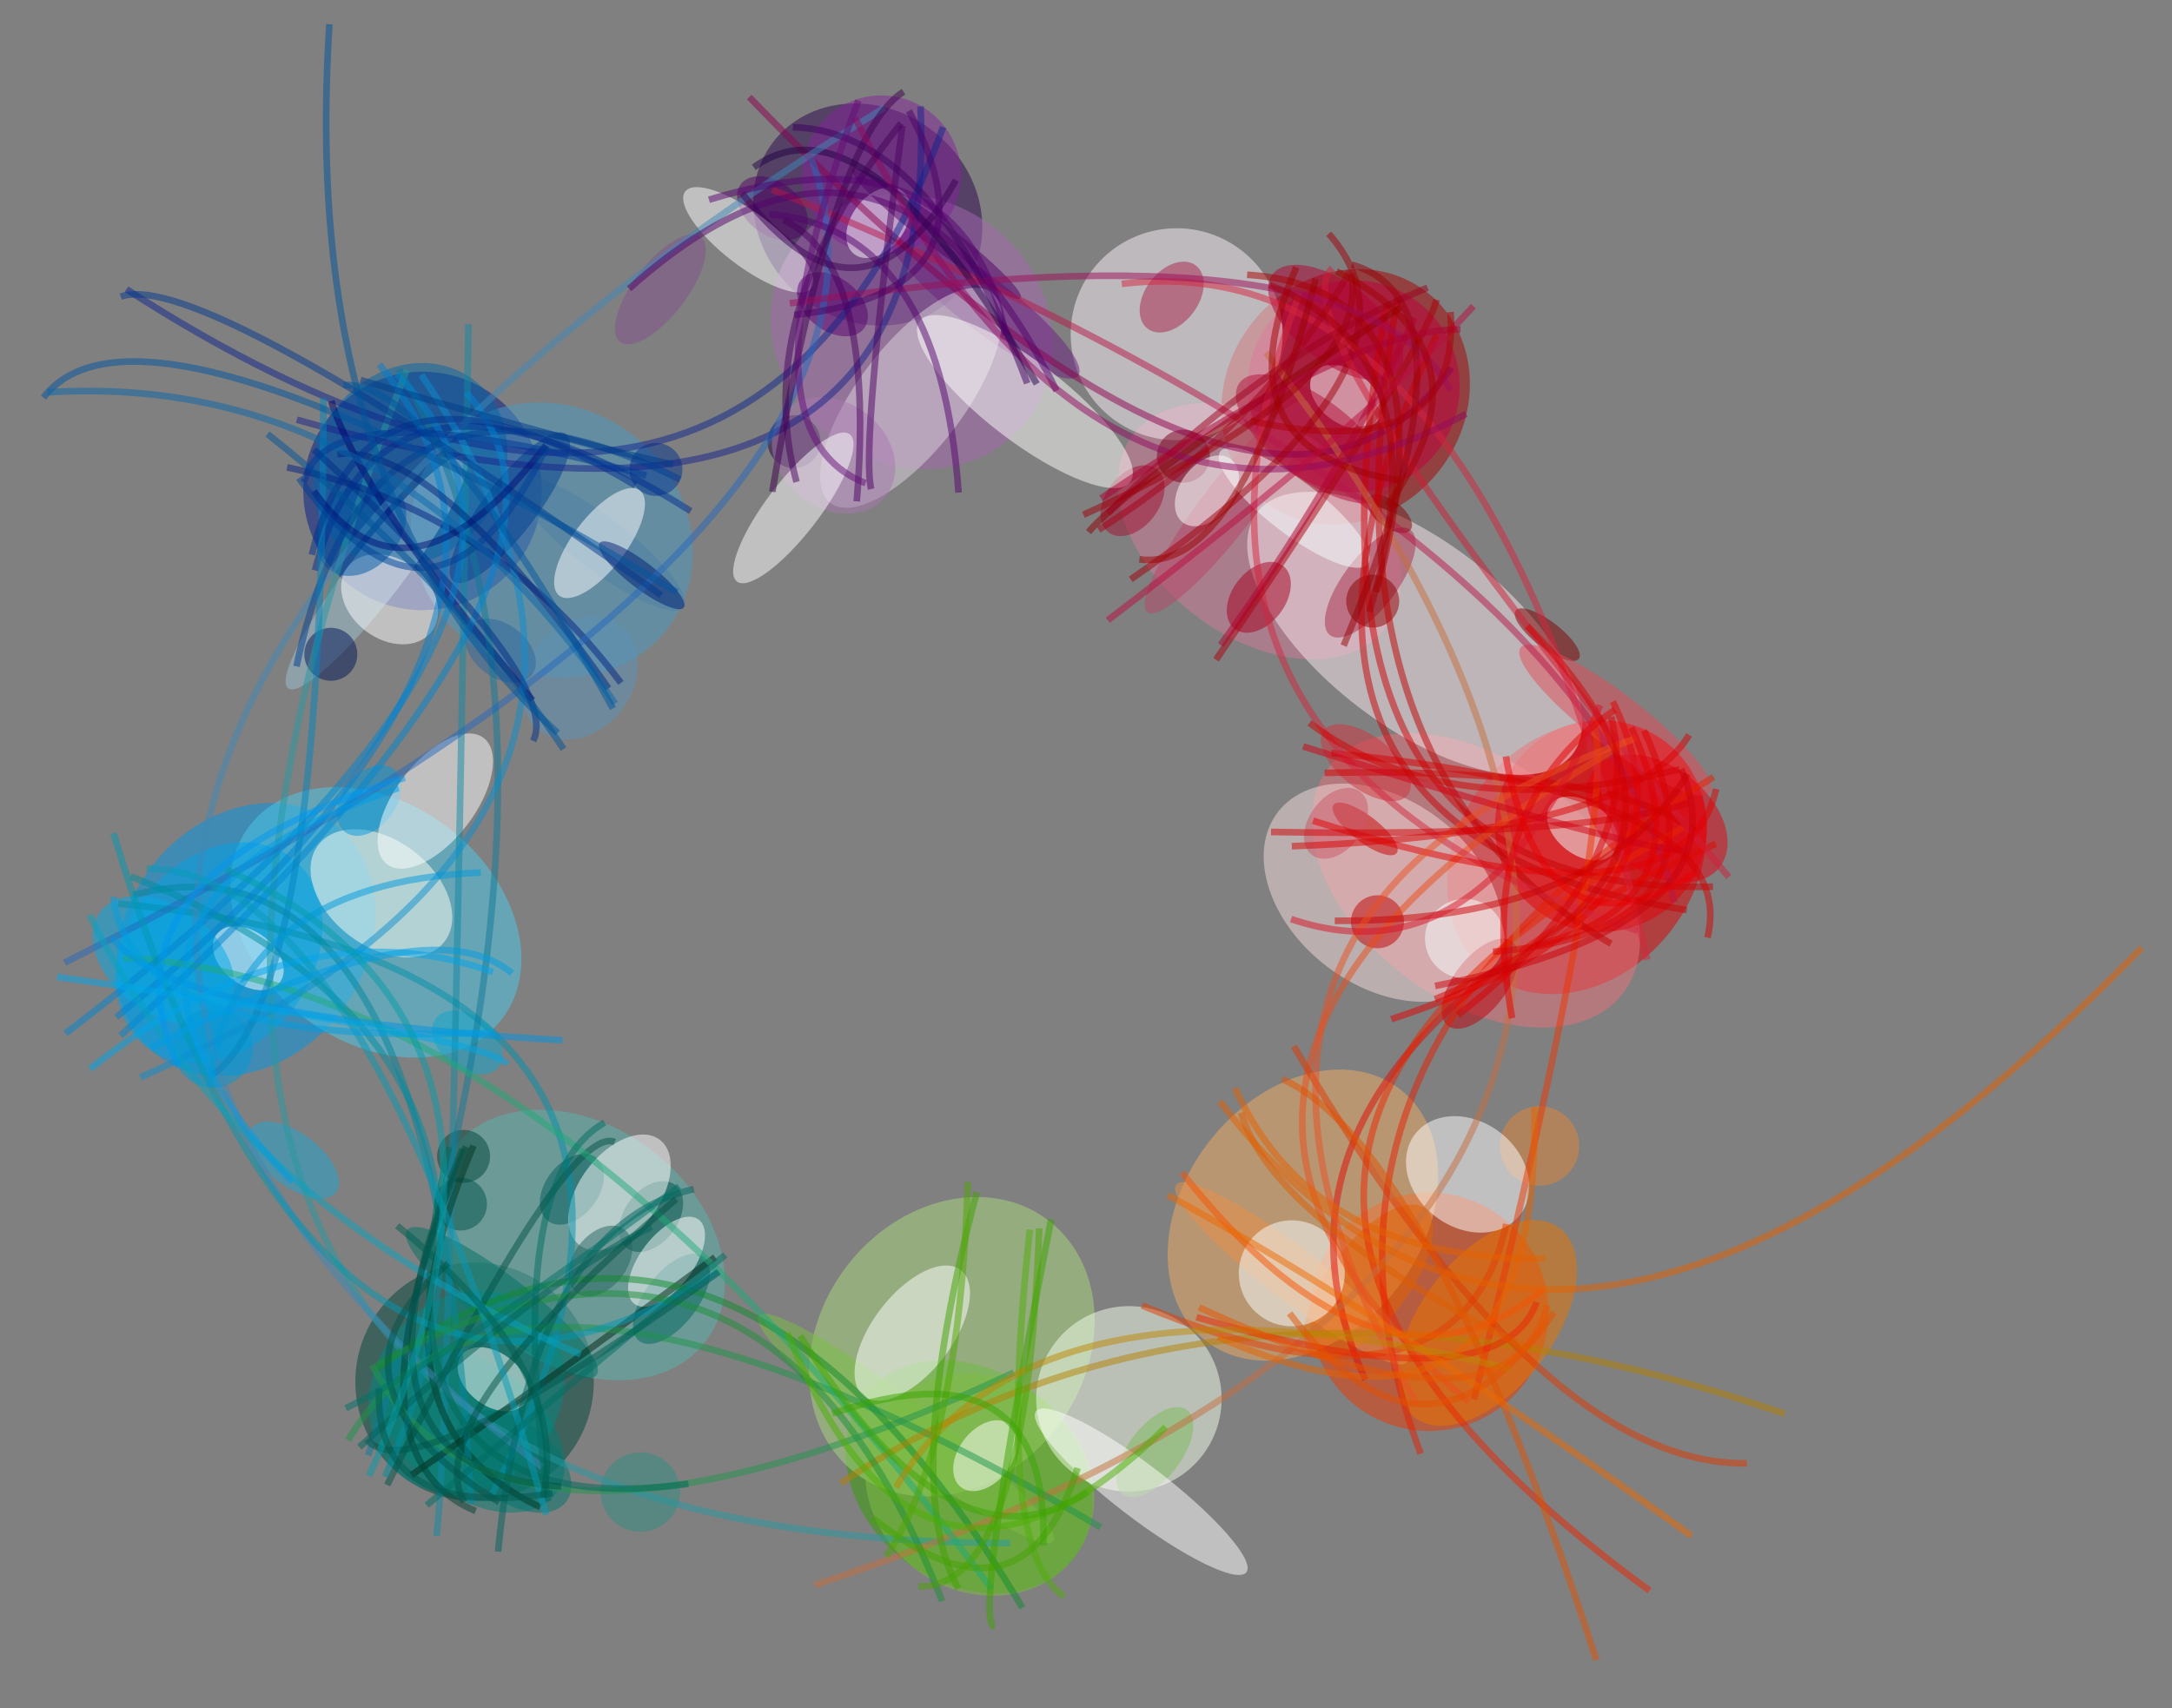 <?xml version="1.0" encoding="UTF-8" standalone="no"?> <svg xmlns="http://www.w3.org/2000/svg" xmlns:xlink="http://www.w3.org/1999/xlink" xmlns:serif="http://www.serif.com/" width="100%" height="100%" viewBox="0 0 164 129" version="1.1" xml:space="preserve" style="fill-rule:evenodd;clip-rule:evenodd;"><rect x="0" y="0" width="164" height="129" fill="#808080" stroke="none"/> <g id="Artboard1" transform="matrix(0.728,0,0,0.927,14.059,-37.327)"> <rect x="-19.312" y="40.261" width="224.175" height="138.123" style="fill:none;"></rect> <g transform="matrix(8.41105e-17,1.079,-1.374,6.60456e-17,178,16.331)"> <g transform="matrix(0.794,0.608,-0.608,0.794,58.213,-25.116)"> <ellipse cx="53" cy="22" rx="11" ry="9" style="fill:rgb(225,0,0);fill-opacity:0.5;"></ellipse> <circle cx="135" cy="64" r="9" style="fill:rgb(0,69,58);fill-opacity:0.5;"></circle> <ellipse cx="36" cy="57" rx="10" ry="9" style="fill:rgb(167,0,0);fill-opacity:0.5;"></ellipse> <circle cx="84" cy="108" r="9" style="fill:rgb(0,26,136);fill-opacity:0.5;"></circle> <circle cx="87" cy="10" r="9" style="fill:rgb(236,57,0);fill-opacity:0.5;"></circle> <ellipse cx="47" cy="94" rx="8" ry="9" style="fill:rgb(43,0,77);fill-opacity:0.5;"></ellipse> <ellipse cx="119" cy="98" rx="11" ry="9" style="fill:rgb(0,150,231);fill-opacity:0.5;"></ellipse> <ellipse cx="118" cy="30" rx="8" ry="10" style="fill:rgb(50,161,0);fill-opacity:0.5;"></ellipse> <ellipse cx="122" cy="64" rx="9" ry="12" style="fill:rgb(88,180,174);fill-opacity:0.5;"></ellipse> <ellipse cx="81" cy="98" rx="10" ry="11" style="fill:rgb(75,155,197);fill-opacity:0.5;"></ellipse> <ellipse cx="48" cy="56" rx="8" ry="12" style="fill:rgb(213,122,153);fill-opacity:0.5;"></ellipse> <ellipse cx="59" cy="27" rx="9" ry="14" style="fill:rgb(232,115,123);fill-opacity:0.5;"></ellipse> <ellipse cx="112" cy="91" rx="9" ry="12" style="fill:rgb(77,203,234);fill-opacity:0.5;"></ellipse> <ellipse cx="52" cy="86" rx="10" ry="11" style="fill:rgb(166,104,177);fill-opacity:0.5;"></ellipse> <ellipse cx="87" cy="22" rx="12" ry="9" style="fill:rgb(241,172,101);fill-opacity:0.5;"></ellipse> <ellipse cx="121" cy="99" rx="9" ry="7" style="fill:rgb(0,162,231);fill-opacity:0.5;"></ellipse> <ellipse cx="83" cy="110" rx="8" ry="7" style="fill:rgb(0,102,168);fill-opacity:0.5;"></ellipse> <circle cx="50" cy="22" r="8" style="fill:rgb(229,0,6);fill-opacity:0.5;"></circle> <ellipse cx="138" cy="62" rx="5" ry="8" style="fill:rgb(0,126,117);fill-opacity:0.5;"></ellipse> <ellipse cx="111" cy="37" rx="12" ry="10" style="fill:rgb(170,216,126);fill-opacity:0.5;"></ellipse> <ellipse cx="85" cy="6" rx="9" ry="5" style="fill:rgb(234,116,0);fill-opacity:0.5;"></ellipse> <circle cx="35" cy="57" r="8" style="fill:rgb(192,0,62);fill-opacity:0.5;"></circle> <ellipse cx="47" cy="42" rx="7" ry="15" style="fill:rgb(250,234,238);fill-opacity:0.5;"></ellipse> <circle cx="40" cy="70" r="8" style="fill:rgb(253,242,249);fill-opacity:0.5;"></circle> <ellipse cx="129" cy="66" rx="2" ry="9" style="fill:rgb(0,113,100);fill-opacity:0.5;"></ellipse> <circle cx="64" cy="88" r="2" style="fill:rgb(31,0,57);fill-opacity:0.5;"></circle> <ellipse cx="88" cy="90" rx="5" ry="4" style="fill:rgb(93,147,182);fill-opacity:0.5;"></ellipse> <ellipse cx="64" cy="32" rx="7" ry="10" style="fill:rgb(246,220,221);fill-opacity:0.5;"></ellipse> <ellipse cx="110" cy="92" rx="4" ry="6" style="fill:rgb(255,255,245);fill-opacity:0.5;"></ellipse> <circle cx="134" cy="49" r="3" style="fill:rgb(49,140,131);fill-opacity:0.5;"></circle> <ellipse cx="41" cy="34" rx="1" ry="3" style="fill:rgb(129,0,0);fill-opacity:0.5;"></ellipse> <ellipse cx="130" cy="85" rx="2" ry="4" style="fill:rgb(33,166,209);fill-opacity:0.5;"></ellipse> <ellipse cx="46" cy="47" rx="5" ry="2" style="fill:rgb(169,47,75);fill-opacity:0.5;"></ellipse> <ellipse cx="52" cy="53" rx="3" ry="2" style="fill:rgb(164,0,32);fill-opacity:0.5;"></ellipse> <ellipse cx="51" cy="23" rx="2" ry="3" style="fill:rgb(236,255,255);fill-opacity:0.5;"></ellipse> <ellipse cx="118" cy="36" rx="2" ry="14" style="fill:rgb(122,193,68);fill-opacity:0.5;"></ellipse> <ellipse cx="91" cy="107" rx="11" ry="2" style="fill:rgb(157,194,211);fill-opacity:0.5;"></ellipse> <ellipse cx="38" cy="72" rx="3" ry="2" style="fill:rgb(169,36,77);fill-opacity:0.5;"></ellipse> <ellipse cx="47" cy="83" rx="2" ry="9" style="fill:rgb(106,31,126);fill-opacity:0.5;"></ellipse> <ellipse cx="119" cy="67" rx="3" ry="2" style="fill:rgb(0,93,92);fill-opacity:0.5;"></ellipse> <ellipse cx="79" cy="95" rx="2" ry="8" style="fill:rgb(76,129,165);fill-opacity:0.5;"></ellipse> <circle cx="44" cy="95" r="6" style="fill:rgb(132,37,152);fill-opacity:0.5;"></circle> <ellipse cx="81" cy="102" rx="7" ry="2" style="fill:rgb(0,64,145);fill-opacity:0.5;"></ellipse> <circle cx="72" cy="11" r="3" style="fill:rgb(227,135,56);fill-opacity:0.5;"></circle> <ellipse cx="65" cy="22" rx="4" ry="2" style="fill:rgb(189,0,11);fill-opacity:0.5;"></ellipse> <ellipse cx="48" cy="59" rx="10" ry="2" style="fill:rgb(182,70,102);fill-opacity:0.5;"></ellipse> <ellipse cx="61" cy="103" rx="5" ry="2" style="fill:rgb(132,81,142);fill-opacity:0.5;"></ellipse> <circle cx="47" cy="64" r="2" style="fill:rgb(120,0,29);fill-opacity:0.5;"></circle> <ellipse cx="136" cy="64" rx="8" ry="7" style="fill:rgb(0,138,131);fill-opacity:0.5;"></ellipse> <ellipse cx="56" cy="83" rx="10" ry="4" style="fill:rgb(223,214,225);fill-opacity:0.5;"></ellipse> <ellipse cx="105" cy="97" rx="3" ry="2" style="fill:rgb(0,153,222);fill-opacity:0.5;"></ellipse> <circle cx="122" cy="75" r="2" style="fill:rgb(0,69,57);fill-opacity:0.5;"></circle> <ellipse cx="88" cy="15" rx="7" ry="3" style="fill:rgb(227,99,0);fill-opacity:0.5;"></ellipse> <ellipse cx="112" cy="40" rx="6" ry="3" style="fill:white;fill-opacity:0.5;"></ellipse> <ellipse cx="120" cy="97" rx="2" ry="3" style="fill:white;fill-opacity:0.5;"></ellipse> <circle cx="98" cy="106" r="2" style="fill:rgb(0,22,89);fill-opacity:0.5;"></circle> <ellipse cx="36" cy="57" rx="2" ry="3" style="fill:rgb(250,255,255);fill-opacity:0.5;"></ellipse> <ellipse cx="57" cy="39" rx="2" ry="4" style="fill:rgb(208,52,60);fill-opacity:0.5;"></ellipse> <ellipse cx="121" cy="56" rx="4" ry="2" style="fill:rgb(0,102,99);fill-opacity:0.5;"></ellipse> <ellipse cx="52" cy="65" rx="3" ry="2" style="fill:rgb(161,16,51);fill-opacity:0.5;"></ellipse> <circle cx="72" cy="95" r="2" style="fill:rgb(0,51,141);fill-opacity:0.5;"></circle> <ellipse cx="118" cy="29" rx="8" ry="9" style="fill:rgb(126,188,64);fill-opacity:0.5;"></ellipse> <ellipse cx="45" cy="55" rx="2" ry="7" style="fill:rgb(246,255,255);fill-opacity:0.5;"></ellipse> <circle cx="66" cy="31" r="2" style="fill:rgb(191,0,0);fill-opacity:0.5;"></circle> <ellipse cx="117" cy="61" rx="3" ry="2" style="fill:rgb(0,84,76);fill-opacity:0.5;"></ellipse> <ellipse cx="134" cy="63" rx="2" ry="3" style="fill:white;fill-opacity:0.5;"></ellipse> <circle cx="106" cy="24" r="7" style="fill:rgb(245,255,237);fill-opacity:0.5;"></circle> <ellipse cx="47" cy="93" rx="3" ry="2" style="fill:white;fill-opacity:0.5;"></ellipse> <ellipse cx="117" cy="64" rx="5" ry="3" style="fill:white;fill-opacity:0.5;"></ellipse> <ellipse cx="91" cy="20" rx="2" ry="11" style="fill:rgb(235,143,70);fill-opacity:0.5;"></ellipse> <ellipse cx="61" cy="36" rx="1" ry="3" style="fill:rgb(201,0,0);fill-opacity:0.5;"></ellipse> <ellipse cx="92" cy="105" rx="3" ry="4" style="fill:white;fill-opacity:0.5;"></ellipse> <ellipse cx="108" cy="20" rx="4" ry="2" style="fill:rgb(125,186,89);fill-opacity:0.5;"></ellipse> <ellipse cx="43" cy="26" rx="2" ry="9" style="fill:rgb(228,77,88);fill-opacity:0.5;"></ellipse> <ellipse cx="79" cy="95" rx="5" ry="2" style="fill:white;fill-opacity:0.5;"></ellipse> <ellipse cx="90" cy="96" rx="2" ry="3" style="fill:rgb(44,104,158);fill-opacity:0.5;"></ellipse> <circle cx="47" cy="46" r="2" style="fill:rgb(134,0,0);fill-opacity:0.5;"></circle> <ellipse cx="32" cy="61" rx="3" ry="6" style="fill:rgb(180,1,52);fill-opacity:0.5;"></ellipse> <ellipse cx="41" cy="49" rx="1" ry="2" style="fill:rgb(134,0,0);fill-opacity:0.5;"></ellipse> <ellipse cx="119" cy="58" rx="4" ry="2" style="fill:white;fill-opacity:0.5;"></ellipse> <ellipse cx="89" cy="110" rx="4" ry="3" style="fill:rgb(0,88,165);fill-opacity:0.5;"></ellipse> <ellipse cx="116" cy="30" rx="3" ry="2" style="fill:white;fill-opacity:0.5;"></ellipse> <ellipse cx="77" cy="14" rx="4" ry="5" style="fill:white;fill-opacity:0.5;"></ellipse> <ellipse cx="63" cy="85" rx="4" ry="5" style="fill:rgb(168,120,177);fill-opacity:0.5;"></ellipse> <ellipse cx="47" cy="19" rx="4" ry="6" style="fill:rgb(229,1,18);fill-opacity:0.5;"></ellipse> <circle cx="91" cy="20" r="4" style="fill:rgb(251,255,255);fill-opacity:0.5;"></circle> <ellipse cx="102" cy="93" rx="6" ry="3" style="fill:white;fill-opacity:0.5;"></ellipse> <circle cx="63" cy="25" r="3" style="fill:rgb(248,255,255);fill-opacity:0.5;"></circle> <ellipse cx="51" cy="76" rx="3" ry="10" style="fill:rgb(255,255,254);fill-opacity:0.5;"></ellipse> <circle cx="125" cy="73" r="2" style="fill:rgb(0,83,74);fill-opacity:0.5;"></circle> <ellipse cx="124" cy="102" rx="4" ry="6" style="fill:rgb(0,170,233);fill-opacity:0.5;"></ellipse> <circle cx="127" cy="95" r="3" style="fill:rgb(0,154,217);fill-opacity:0.5;"></circle> <ellipse cx="48" cy="61" rx="3" ry="2" style="fill:white;fill-opacity:0.5;"></ellipse> <ellipse cx="51" cy="100" rx="2" ry="3" style="fill:rgb(81,0,101);fill-opacity:0.5;"></ellipse> <ellipse cx="111" cy="19" rx="2" ry="10" style="fill:white;fill-opacity:0.5;"></ellipse> <ellipse cx="54" cy="100" rx="2" ry="6" style="fill:white;fill-opacity:0.5;"></ellipse> <ellipse cx="54" cy="92" rx="2" ry="3" style="fill:rgb(88,0,110);fill-opacity:0.5;"></ellipse> <ellipse cx="45" cy="89" rx="1" ry="8" style="fill:rgb(80,0,103);fill-opacity:0.5;"></ellipse> <ellipse cx="79" cy="91" rx="1" ry="4" style="fill:rgb(0,30,116);fill-opacity:0.5;"></ellipse> <ellipse cx="62" cy="38" rx="3" ry="2" style="fill:rgb(205,86,100);fill-opacity:0.5;"></ellipse> <ellipse cx="68" cy="85" rx="7" ry="2" style="fill:white;fill-opacity:0.5;"></ellipse> <ellipse cx="40" cy="57" rx="3" ry="7" style="fill:rgb(181,16,61);fill-opacity:0.5;"></ellipse> <ellipse cx="122" cy="62" rx="3" ry="2" style="fill:rgb(37,101,96);fill-opacity:0.5;"></ellipse> <ellipse cx="138" cy="58" rx="3" ry="5" style="fill:rgb(0,116,111);fill-opacity:0.5;"></ellipse> <ellipse cx="115" cy="80" rx="2" ry="3" style="fill:rgb(14,167,207);fill-opacity:0.5;"></ellipse> </g> <g transform="matrix(0.794,0.608,-0.608,0.794,58.12,-25.817)"> <g> <path d="M120.6,25C152.867,67.333 138.667,97.333 78,115" style="fill:none;fill-rule:nonzero;stroke:rgb(39,152,162);stroke-opacity:0.5;stroke-width:0.5px;"></path> <path d="M28.2,58.9C49.533,48.033 59.167,33.9 57.1,16.5" style="fill:none;fill-rule:nonzero;stroke:rgb(191,0,1);stroke-opacity:0.5;stroke-width:0.5px;"></path> <path d="M51.7,14.6C39.167,29.533 38.733,58.467 50.4,101.4" style="fill:none;fill-rule:nonzero;stroke:rgb(182,22,72);stroke-opacity:0.5;stroke-width:0.5px;"></path> <path d="M42.4,18C66.8,27.467 84.8,22.967 96.4,4.5" style="fill:none;fill-rule:nonzero;stroke:rgb(228,31,0);stroke-opacity:0.5;stroke-width:0.5px;"></path> <path d="M146.5,59.7C141.367,62.7 116.667,80.6 72.4,113.4" style="fill:none;fill-rule:nonzero;stroke:rgb(17,137,163);stroke-opacity:0.5;stroke-width:0.5px;"></path> <path d="M123.2,107.8C105.933,80.133 112,63.633 141.4,58.3" style="fill:none;fill-rule:nonzero;stroke:rgb(0,144,173);stroke-opacity:0.5;stroke-width:0.5px;"></path> <path d="M29,59.3C56.133,45.633 62.8,30.2 49,13" style="fill:none;fill-rule:nonzero;stroke:rgb(203,0,5);stroke-opacity:0.5;stroke-width:0.5px;"></path> <path d="M51.6,13.5C63.333,35.033 55.667,48.833 28.6,54.9" style="fill:none;fill-rule:nonzero;stroke:rgb(198,0,5);stroke-opacity:0.5;stroke-width:0.5px;"></path> <path d="M86,119.3C73.533,87.967 57.733,80.3 38.6,96.3" style="fill:none;fill-rule:nonzero;stroke:rgb(23,32,139);stroke-opacity:0.5;stroke-width:0.5px;"></path> <path d="M46.3,14.8C70.233,27.733 86.3,26.533 94.5,11.2" style="fill:none;fill-rule:nonzero;stroke:rgb(225,8,0);stroke-opacity:0.5;stroke-width:0.5px;"></path> <path d="M94.1,-15.5C94.967,21.1 79.2,32.1 46.8,17.5" style="fill:none;fill-rule:nonzero;stroke:rgb(234,36,0);stroke-opacity:0.5;stroke-width:0.5px;"></path> <path d="M45.9,107C51.433,70.067 46.1,51.9 29.9,52.5" style="fill:none;fill-rule:nonzero;stroke:rgb(140,0,78);stroke-opacity:0.5;stroke-width:0.5px;"></path> <path d="M117,55.8C128.333,59.067 137.333,61.8 144,64" style="fill:none;fill-rule:nonzero;stroke:rgb(0,36,19);stroke-opacity:0.5;stroke-width:0.5px;"></path> <path d="M140,54.8C142.2,64.8 136,71.667 121.4,75.4" style="fill:none;fill-rule:nonzero;stroke:rgb(0,54,35);stroke-opacity:0.5;stroke-width:0.5px;"></path> <path d="M38.8,94C67.267,85.067 83,98.9 86,135.5" style="fill:none;fill-rule:nonzero;stroke:rgb(15,37,140);stroke-opacity:0.5;stroke-width:0.5px;"></path> <path d="M123.9,21.3C113.033,48.767 118.2,65.333 139.4,71" style="fill:none;fill-rule:nonzero;stroke:rgb(16,139,45);stroke-opacity:0.5;stroke-width:0.5px;"></path> <path d="M46.5,16.6C46.5,21.933 51,30.233 60,41.5" style="fill:none;fill-rule:nonzero;stroke:rgb(206,0,0);stroke-opacity:0.5;stroke-width:0.5px;"></path> <path d="M132.1,34.8C83.1,1.267 51.567,11.1 37.5,64.3" style="fill:none;fill-rule:nonzero;stroke:rgb(199,110,62);stroke-opacity:0.5;stroke-width:0.5px;"></path> <path d="M56.4,66.7C53.067,66.567 43.8,63.767 28.6,58.3" style="fill:none;fill-rule:nonzero;stroke:rgb(141,0,0);stroke-opacity:0.5;stroke-width:0.5px;"></path> <path d="M57.3,62C39.1,56.067 29.167,57.4 27.5,66" style="fill:none;fill-rule:nonzero;stroke:rgb(161,0,11);stroke-opacity:0.5;stroke-width:0.5px;"></path> <path d="M92,92.3C89.133,105.367 86.233,113.967 83.3,118.1" style="fill:none;fill-rule:nonzero;stroke:rgb(0,0,111);stroke-opacity:0.5;stroke-width:0.5px;"></path> <path d="M49.9,103.5C43.233,101.5 43.233,92.533 49.9,76.6" style="fill:none;fill-rule:nonzero;stroke:rgb(32,0,69);stroke-opacity:0.5;stroke-width:0.5px;"></path> <path d="M144.8,67.5C108.133,80.167 85.967,96.167 78.3,115.5" style="fill:none;fill-rule:nonzero;stroke:rgb(14,123,153);stroke-opacity:0.5;stroke-width:0.5px;"></path> <path d="M143,59.1C116.533,81.5 109.533,97.567 122,107.3" style="fill:none;fill-rule:nonzero;stroke:rgb(0,135,156);stroke-opacity:0.5;stroke-width:0.5px;"></path> <path d="M40.3,98.4C105.433,123.133 137.833,109.167 137.5,56.5" style="fill:none;fill-rule:nonzero;stroke:rgb(62,137,184);stroke-opacity:0.5;stroke-width:0.5px;"></path> <path d="M90.7,3.8C62.1,16.267 46.667,24.333 44.4,28" style="fill:none;fill-rule:nonzero;stroke:rgb(236,53,0);stroke-opacity:0.5;stroke-width:0.5px;"></path> <path d="M56.4,13.6C32.533,42 27.067,62.833 40,76.1" style="fill:none;fill-rule:nonzero;stroke:rgb(214,37,63);stroke-opacity:0.5;stroke-width:0.5px;"></path> <path d="M115.5,20.3C119.7,54.833 129.467,71.2 144.8,69.4" style="fill:none;fill-rule:nonzero;stroke:rgb(29,149,72);stroke-opacity:0.5;stroke-width:0.5px;"></path> <path d="M89.3,117.7C84.767,108.233 83.967,98.267 86.9,87.8" style="fill:none;fill-rule:nonzero;stroke:rgb(0,33,129);stroke-opacity:0.5;stroke-width:0.5px;"></path> <path d="M41,21.4C46.733,20.733 55.033,26.967 65.9,40.1" style="fill:none;fill-rule:nonzero;stroke:rgb(216,0,0);stroke-opacity:0.5;stroke-width:0.5px;"></path> <path d="M78.9,116.9C82.833,100.233 99.9,95.5 130.1,102.7" style="fill:none;fill-rule:nonzero;stroke:rgb(0,129,208);stroke-opacity:0.5;stroke-width:0.5px;"></path> <path d="M91.1,4C89.7,30.333 74.1,37.267 44.3,24.8" style="fill:none;fill-rule:nonzero;stroke:rgb(235,76,24);stroke-opacity:0.5;stroke-width:0.5px;"></path> <path d="M71.7,26.2C57.567,16.467 47.833,16.9 42.5,27.5" style="fill:none;fill-rule:nonzero;stroke:rgb(227,0,0);stroke-opacity:0.5;stroke-width:0.5px;"></path> <path d="M73.4,91.5C75.067,109.833 82,116.433 94.2,111.3" style="fill:none;fill-rule:nonzero;stroke:rgb(0,46,143);stroke-opacity:0.5;stroke-width:0.5px;"></path> <path d="M129.2,108.3C84.667,86.767 57.167,84.167 46.7,100.5" style="fill:none;fill-rule:nonzero;stroke:rgb(37,105,188);stroke-opacity:0.5;stroke-width:0.5px;"></path> <path d="M145.7,65C125.7,68.867 115.367,69.567 114.7,67.1" style="fill:none;fill-rule:nonzero;stroke:rgb(0,82,71);stroke-opacity:0.5;stroke-width:0.5px;"></path> <path d="M126.2,105C114.333,87.533 113.667,60.533 124.2,24" style="fill:none;fill-rule:nonzero;stroke:rgb(30,171,120);stroke-opacity:0.5;stroke-width:0.5px;"></path> <path d="M58.5,42C47.5,24.333 45.433,14 52.3,11" style="fill:none;fill-rule:nonzero;stroke:rgb(213,0,0);stroke-opacity:0.5;stroke-width:0.5px;"></path> <path d="M77.3,-15.5C86.633,12.5 102.467,30.3 124.8,37.9" style="fill:none;fill-rule:nonzero;stroke:rgb(181,128,0);stroke-opacity:0.5;stroke-width:0.5px;"></path> <path d="M47.7,12.5C39.7,47.7 33.6,64.933 29.4,64.2" style="fill:none;fill-rule:nonzero;stroke:rgb(208,30,56);stroke-opacity:0.5;stroke-width:0.5px;"></path> <path d="M117.8,55C140.133,62.867 140.6,81.633 119.2,111.3" style="fill:none;fill-rule:nonzero;stroke:rgb(0,152,178);stroke-opacity:0.5;stroke-width:0.5px;"></path> <path d="M46.8,46.7C32.133,52.7 27.767,60.133 33.7,69" style="fill:none;fill-rule:nonzero;stroke:rgb(166,0,0);stroke-opacity:0.5;stroke-width:0.5px;"></path> <path d="M55.1,15.5C64.033,41.367 56.467,57.867 32.4,65" style="fill:none;fill-rule:nonzero;stroke:rgb(211,38,63);stroke-opacity:0.5;stroke-width:0.5px;"></path> <path d="M38.5,98C42.5,99.467 52.5,95.967 68.5,87.5" style="fill:none;fill-rule:nonzero;stroke:rgb(61,0,78);stroke-opacity:0.5;stroke-width:0.5px;"></path> <path d="M49.4,75.1C41.067,92.033 45.567,102.133 62.9,105.4" style="fill:none;fill-rule:nonzero;stroke:rgb(82,0,105);stroke-opacity:0.5;stroke-width:0.5px;"></path> <path d="M132.6,98.5C104.4,83.1 86.067,88.233 77.6,113.9" style="fill:none;fill-rule:nonzero;stroke:rgb(13,142,207);stroke-opacity:0.5;stroke-width:0.5px;"></path> <path d="M78.7,9.9C88.7,5.3 95.9,11.333 100.3,28" style="fill:none;fill-rule:nonzero;stroke:rgb(228,60,0);stroke-opacity:0.5;stroke-width:0.5px;"></path> <path d="M100.8,108C84.933,115.6 75.333,110.8 72,93.6" style="fill:none;fill-rule:nonzero;stroke:rgb(0,62,146);stroke-opacity:0.5;stroke-width:0.5px;"></path> <path d="M121.8,75.8C138,71.6 145.133,65.833 143.2,58.5" style="fill:none;fill-rule:nonzero;stroke:rgb(0,64,51);stroke-opacity:0.5;stroke-width:0.5px;"></path> <path d="M82,-15.5C88.4,-7.367 87,8.067 77.8,30.8" style="fill:none;fill-rule:nonzero;stroke:rgb(222,57,0);stroke-opacity:0.5;stroke-width:0.5px;"></path> <path d="M144.6,55.3C130.6,63.967 120.367,65.6 113.9,60.2" style="fill:none;fill-rule:nonzero;stroke:rgb(0,99,93);stroke-opacity:0.5;stroke-width:0.5px;"></path> <path d="M26.5,56.5C29.633,55.3 40.2,54.2 58.2,53.2" style="fill:none;fill-rule:nonzero;stroke:rgb(171,0,10);stroke-opacity:0.5;stroke-width:0.5px;"></path> <path d="M139,71.1C118.333,62.367 114.4,47.467 127.2,26.4" style="fill:none;fill-rule:nonzero;stroke:rgb(26,142,55);stroke-opacity:0.5;stroke-width:0.5px;"></path> <path d="M139.2,71.4C145.2,58.733 135.533,45.8 110.2,32.6" style="fill:none;fill-rule:nonzero;stroke:rgb(34,148,79);stroke-opacity:0.5;stroke-width:0.5px;"></path> <path d="M30.8,64.7C44.867,58.7 53.167,57.933 55.7,62.4" style="fill:none;fill-rule:nonzero;stroke:rgb(153,0,0);stroke-opacity:0.5;stroke-width:0.5px;"></path> <path d="M28.9,62.8C32.567,58.6 41.467,60.267 55.6,67.8" style="fill:none;fill-rule:nonzero;stroke:rgb(158,0,8);stroke-opacity:0.5;stroke-width:0.5px;"></path> <path d="M99.3,37.4C117.967,28.133 126.967,23.033 126.3,22.1" style="fill:none;fill-rule:nonzero;stroke:rgb(60,163,0);stroke-opacity:0.5;stroke-width:0.5px;"></path> <path d="M117.7,54.9C136.033,60.433 144.767,64.9 143.9,68.3" style="fill:none;fill-rule:nonzero;stroke:rgb(0,86,74);stroke-opacity:0.5;stroke-width:0.5px;"></path> <path d="M145.3,65.5C122.433,71.233 114.333,85.5 121,108.3" style="fill:none;fill-rule:nonzero;stroke:rgb(0,140,161);stroke-opacity:0.5;stroke-width:0.5px;"></path> <path d="M131,101.6C96.8,95.467 78.667,98.4 76.6,110.4" style="fill:none;fill-rule:nonzero;stroke:rgb(0,135,210);stroke-opacity:0.5;stroke-width:0.5px;"></path> <path d="M129.2,94.3C122.533,92.3 107.3,100.433 83.5,118.7" style="fill:none;fill-rule:nonzero;stroke:rgb(3,133,191);stroke-opacity:0.5;stroke-width:0.5px;"></path> <path d="M42.3,99.7C54.3,74.767 50.867,58.033 32,49.5" style="fill:none;fill-rule:nonzero;stroke:rgb(144,8,94);stroke-opacity:0.5;stroke-width:0.5px;"></path> <path d="M43,17.3C50,14.033 56.8,21.6 63.4,40" style="fill:none;fill-rule:nonzero;stroke:rgb(227,0,0);stroke-opacity:0.5;stroke-width:0.5px;"></path> <path d="M43.4,19.7C52.067,18.767 60.4,23.567 68.4,34.1" style="fill:none;fill-rule:nonzero;stroke:rgb(203,0,0);stroke-opacity:0.5;stroke-width:0.5px;"></path> <path d="M143.2,59.6C141.267,64 131.967,64.4 115.3,60.8" style="fill:none;fill-rule:nonzero;stroke:rgb(0,80,69);stroke-opacity:0.5;stroke-width:0.5px;"></path> <path d="M94.4,90.4C91.067,91.067 88.6,99.9 87,116.9" style="fill:none;fill-rule:nonzero;stroke:rgb(0,45,135);stroke-opacity:0.5;stroke-width:0.5px;"></path> <path d="M31.3,51.5C27.3,60.433 35.667,74.967 56.4,95.1" style="fill:none;fill-rule:nonzero;stroke:rgb(157,13,88);stroke-opacity:0.5;stroke-width:0.5px;"></path> <path d="M133.4,105C99.2,95.667 80.967,99.133 78.7,115.4" style="fill:none;fill-rule:nonzero;stroke:rgb(0,133,208);stroke-opacity:0.5;stroke-width:0.5px;"></path> <path d="M98.5,24.2C92.833,9.4 87.333,2.833 82,4.5" style="fill:none;fill-rule:nonzero;stroke:rgb(234,37,0);stroke-opacity:0.5;stroke-width:0.5px;"></path> <path d="M40.5,96.7C52.633,96.967 61.4,93.567 66.8,86.5" style="fill:none;fill-rule:nonzero;stroke:rgb(68,0,89);stroke-opacity:0.5;stroke-width:0.5px;"></path> <path d="M86.7,135.5C83.1,133.167 80.8,117.8 79.8,89.4" style="fill:none;fill-rule:nonzero;stroke:rgb(0,57,142);stroke-opacity:0.5;stroke-width:0.5px;"></path> <path d="M129,59.4C133.667,77.867 132.4,94.4 125.2,109" style="fill:none;fill-rule:nonzero;stroke:rgb(9,163,192);stroke-opacity:0.5;stroke-width:0.5px;"></path> <path d="M63.8,81.7C62.4,83.433 54.667,88.367 40.6,96.5" style="fill:none;fill-rule:nonzero;stroke:rgb(75,0,96);stroke-opacity:0.5;stroke-width:0.5px;"></path> <path d="M84.5,32.7C91.767,5.633 74.6,-10.433 33,-15.5" style="fill:none;fill-rule:nonzero;stroke:rgb(228,96,0);stroke-opacity:0.5;stroke-width:0.5px;"></path> <path d="M101.1,43.1C115.1,37.233 123.3,31.533 125.7,26" style="fill:none;fill-rule:nonzero;stroke:rgb(64,161,0);stroke-opacity:0.5;stroke-width:0.5px;"></path> <path d="M42.9,27C51.1,29.733 58.833,27.067 66.1,19" style="fill:none;fill-rule:nonzero;stroke:rgb(226,0,0);stroke-opacity:0.5;stroke-width:0.5px;"></path> <path d="M125.5,106.6C126.9,101.8 122.067,91.233 111,74.9" style="fill:none;fill-rule:nonzero;stroke:rgb(0,148,228);stroke-opacity:0.5;stroke-width:0.5px;"></path> <path d="M26.2,57.6C33.867,62.067 43.267,65 54.4,66.4" style="fill:none;fill-rule:nonzero;stroke:rgb(159,0,28);stroke-opacity:0.5;stroke-width:0.5px;"></path> <path d="M93.6,7C82.533,33.333 65.867,39.133 43.6,24.4" style="fill:none;fill-rule:nonzero;stroke:rgb(235,81,34);stroke-opacity:0.5;stroke-width:0.5px;"></path> <path d="M118.2,48C127.533,32.4 123.633,23.4 106.5,21" style="fill:none;fill-rule:nonzero;stroke:rgb(77,175,3);stroke-opacity:0.5;stroke-width:0.5px;"></path> <path d="M57.7,44.7C57.633,36.033 52.9,27.933 43.5,20.4" style="fill:none;fill-rule:nonzero;stroke:rgb(209,0,0);stroke-opacity:0.5;stroke-width:0.5px;"></path> <path d="M87.8,88.3C83.267,102.633 82.733,111.633 86.2,115.3" style="fill:none;fill-rule:nonzero;stroke:rgb(0,37,124);stroke-opacity:0.5;stroke-width:0.5px;"></path> <path d="M52,103C54.533,93.467 51,89.4 41.4,90.8" style="fill:none;fill-rule:nonzero;stroke:rgb(58,0,85);stroke-opacity:0.5;stroke-width:0.5px;"></path> <path d="M139.3,54.6C127.767,66.2 119.333,70.867 114,68.6" style="fill:none;fill-rule:nonzero;stroke:rgb(0,108,99);stroke-opacity:0.5;stroke-width:0.5px;"></path> <path d="M43.5,26.9C48.367,20.833 56.667,19.333 68.4,22.4" style="fill:none;fill-rule:nonzero;stroke:rgb(217,0,0);stroke-opacity:0.5;stroke-width:0.5px;"></path> <path d="M28.3,63.2C25.7,56.667 33.433,51 51.5,46.2" style="fill:none;fill-rule:nonzero;stroke:rgb(153,0,6);stroke-opacity:0.5;stroke-width:0.5px;"></path> <path d="M131.8,47C143.733,58.8 140.667,68.733 122.6,76.8" style="fill:none;fill-rule:nonzero;stroke:rgb(0,105,88);stroke-opacity:0.5;stroke-width:0.5px;"></path> <path d="M52,100.4C47.333,93.2 50,85.167 60,76.3" style="fill:none;fill-rule:nonzero;stroke:rgb(82,2,108);stroke-opacity:0.5;stroke-width:0.5px;"></path> <path d="M98.7,22C94.5,4.667 85.067,1.867 70.4,13.6" style="fill:none;fill-rule:nonzero;stroke:rgb(230,98,0);stroke-opacity:0.5;stroke-width:0.5px;"></path> <path d="M144.7,68.4C132.033,66.067 123.167,63.6 118.1,61" style="fill:none;fill-rule:nonzero;stroke:rgb(0,99,89);stroke-opacity:0.5;stroke-width:0.5px;"></path> <path d="M50.3,77.2C43.1,88.667 41.567,97.267 45.7,103" style="fill:none;fill-rule:nonzero;stroke:rgb(61,0,95);stroke-opacity:0.5;stroke-width:0.5px;"></path> <path d="M31,66.4C40.867,63.933 43.533,58.6 39,50.4" style="fill:none;fill-rule:nonzero;stroke:rgb(161,0,0);stroke-opacity:0.5;stroke-width:0.5px;"></path> <path d="M81,4.7C91.267,7.233 94.433,16.233 90.5,31.7" style="fill:none;fill-rule:nonzero;stroke:rgb(247,83,0);stroke-opacity:0.5;stroke-width:0.5px;"></path> <path d="M43.4,20.3C47.6,12.967 55.7,14.567 67.7,25.1" style="fill:none;fill-rule:nonzero;stroke:rgb(203,0,8);stroke-opacity:0.5;stroke-width:0.5px;"></path> <path d="M74.4,96C76.2,111.667 82.533,117.067 93.4,112.2" style="fill:none;fill-rule:nonzero;stroke:rgb(0,46,140);stroke-opacity:0.5;stroke-width:0.5px;"></path> <path d="M43.2,25.2C47.867,16.6 53.7,15.2 60.7,21" style="fill:none;fill-rule:nonzero;stroke:rgb(223,0,0);stroke-opacity:0.5;stroke-width:0.5px;"></path> <path d="M93.5,88.2C90.167,98 88.4,108.733 88.2,120.4" style="fill:none;fill-rule:nonzero;stroke:rgb(0,82,150);stroke-opacity:0.5;stroke-width:0.5px;"></path> <path d="M78.9,88.6C82.433,119.867 88.233,135.5 96.3,135.5" style="fill:none;fill-rule:nonzero;stroke:rgb(0,85,159);stroke-opacity:0.5;stroke-width:0.5px;"></path> <path d="M110.1,82.2C113.3,92.067 121.4,98.633 134.4,101.9" style="fill:none;fill-rule:nonzero;stroke:rgb(0,164,234);stroke-opacity:0.5;stroke-width:0.5px;"></path> <path d="M100.9,38.2C114.9,29.733 121.7,23.433 121.3,19.3" style="fill:none;fill-rule:nonzero;stroke:rgb(80,172,8);stroke-opacity:0.5;stroke-width:0.5px;"></path> <path d="M80.3,30C78.433,22.133 85.233,6.967 100.7,-15.5" style="fill:none;fill-rule:nonzero;stroke:rgb(225,82,0);stroke-opacity:0.5;stroke-width:0.5px;"></path> <path d="M130.2,96.7C125.2,106.1 115.967,106 102.5,96.4" style="fill:none;fill-rule:nonzero;stroke:rgb(0,150,241);stroke-opacity:0.5;stroke-width:0.5px;"></path> <path d="M25.2,54C33.067,54.667 44.933,57.167 60.8,61.5" style="fill:none;fill-rule:nonzero;stroke:rgb(187,12,63);stroke-opacity:0.5;stroke-width:0.5px;"></path> <path d="M65.2,82C55.067,88.533 50.567,94.3 51.7,99.3" style="fill:none;fill-rule:nonzero;stroke:rgb(72,0,95);stroke-opacity:0.5;stroke-width:0.5px;"></path> <path d="M92.5,31.5C90.633,19.633 89.433,3.967 88.9,-15.5" style="fill:none;fill-rule:nonzero;stroke:rgb(236,104,0);stroke-opacity:0.5;stroke-width:0.5px;"></path> <path d="M114,22.7C121.733,25.367 123,33.5 117.8,47.1" style="fill:none;fill-rule:nonzero;stroke:rgb(62,165,0);stroke-opacity:0.5;stroke-width:0.5px;"></path> <path d="M66,42C56.867,29.6 49.9,21.7 45.1,18.3" style="fill:none;fill-rule:nonzero;stroke:rgb(211,0,4);stroke-opacity:0.5;stroke-width:0.5px;"></path> <path d="M122.1,75.9C139.233,71.5 144.467,64.367 137.8,54.5" style="fill:none;fill-rule:nonzero;stroke:rgb(0,83,71);stroke-opacity:0.5;stroke-width:0.5px;"></path> <path d="M55.8,66.2C46.867,62.867 37.867,61.8 28.8,63" style="fill:none;fill-rule:nonzero;stroke:rgb(166,0,22);stroke-opacity:0.5;stroke-width:0.5px;"></path> <path d="M71.4,94.7C73.067,98.033 76.167,105.567 80.7,117.3" style="fill:none;fill-rule:nonzero;stroke:rgb(0,61,137);stroke-opacity:0.5;stroke-width:0.5px;"></path> <path d="M119.8,107.7C113.133,99.1 119.933,81.233 140.2,54.1" style="fill:none;fill-rule:nonzero;stroke:rgb(6,155,182);stroke-opacity:0.5;stroke-width:0.5px;"></path> <path d="M68.5,24.5C53.033,15.567 44.167,19.433 41.9,36.1" style="fill:none;fill-rule:nonzero;stroke:rgb(210,0,0);stroke-opacity:0.5;stroke-width:0.5px;"></path> <path d="M125.4,34.4C125.6,24.667 121.467,21.333 113,24.4" style="fill:none;fill-rule:nonzero;stroke:rgb(68,163,0);stroke-opacity:0.5;stroke-width:0.5px;"></path> <path d="M79,6C86.2,15.2 87.533,24 83,32.4" style="fill:none;fill-rule:nonzero;stroke:rgb(228,96,0);stroke-opacity:0.5;stroke-width:0.5px;"></path> <path d="M70.3,36.8C66.967,27 57.967,24.1 43.3,28.1" style="fill:none;fill-rule:nonzero;stroke:rgb(217,18,37);stroke-opacity:0.5;stroke-width:0.5px;"></path> <path d="M53.9,104.7C43.033,96.9 41.2,88.9 48.4,80.7" style="fill:none;fill-rule:nonzero;stroke:rgb(84,0,110);stroke-opacity:0.5;stroke-width:0.5px;"></path> <path d="M87.2,3C97,25.533 108.767,36 122.5,34.4" style="fill:none;fill-rule:nonzero;stroke:rgb(188,134,3);stroke-opacity:0.5;stroke-width:0.5px;"></path> <path d="M33.3,67.2C30.633,58.067 35.633,51.067 48.3,46.2" style="fill:none;fill-rule:nonzero;stroke:rgb(164,0,7);stroke-opacity:0.5;stroke-width:0.5px;"></path> <path d="M103.4,96.3C119.4,107.167 128.9,103.267 131.9,84.6" style="fill:none;fill-rule:nonzero;stroke:rgb(0,156,231);stroke-opacity:0.5;stroke-width:0.5px;"></path> <path d="M115,77.1C114.4,78.433 119.533,88.767 130.4,108.1" style="fill:none;fill-rule:nonzero;stroke:rgb(0,166,232);stroke-opacity:0.5;stroke-width:0.5px;"></path> <path d="M76.1,103.2C87.433,103.2 91.9,107.133 89.5,115" style="fill:none;fill-rule:nonzero;stroke:rgb(0,14,116);stroke-opacity:0.5;stroke-width:0.5px;"></path> <path d="M127.1,31.8C120.433,32.267 111.7,36.367 100.9,44.1" style="fill:none;fill-rule:nonzero;stroke:rgb(78,167,3);stroke-opacity:0.5;stroke-width:0.5px;"></path> <path d="M39.4,96.8C43.667,87.4 49.5,86.567 56.9,94.3" style="fill:none;fill-rule:nonzero;stroke:rgb(74,0,101);stroke-opacity:0.5;stroke-width:0.5px;"></path> <path d="M116.4,55.3L145.1,61.7" style="fill:none;fill-rule:nonzero;stroke:rgb(0,108,99);stroke-opacity:0.5;stroke-width:0.5px;"></path> <path d="M49,14.7C57.467,17.767 58.033,23.333 50.7,31.4" style="fill:none;fill-rule:nonzero;stroke:rgb(232,0,0);stroke-opacity:0.5;stroke-width:0.5px;"></path> <path d="M41.1,50C31.567,50.267 27.667,54.867 29.4,63.8" style="fill:none;fill-rule:nonzero;stroke:rgb(161,0,0);stroke-opacity:0.5;stroke-width:0.5px;"></path> <path d="M129.6,71.5C138.667,73.567 142.667,68.9 141.6,57.5" style="fill:none;fill-rule:nonzero;stroke:rgb(0,82,72);stroke-opacity:0.5;stroke-width:0.5px;"></path> <path d="M129.7,76.3C130.033,64.967 133.233,57.9 139.3,55.1" style="fill:none;fill-rule:nonzero;stroke:rgb(0,94,81);stroke-opacity:0.5;stroke-width:0.5px;"></path> <path d="M89.4,116.5C92.933,105.033 88.5,100.567 76.1,103.1" style="fill:none;fill-rule:nonzero;stroke:rgb(0,63,148);stroke-opacity:0.5;stroke-width:0.5px;"></path> <path d="M95.8,135.5C84.6,122.633 82.133,106.533 88.4,87.2" style="fill:none;fill-rule:nonzero;stroke:rgb(8,102,170);stroke-opacity:0.5;stroke-width:0.5px;"></path> <path d="M123,108.4C128.6,103 125.467,93.3 113.6,79.3" style="fill:none;fill-rule:nonzero;stroke:rgb(0,158,227);stroke-opacity:0.5;stroke-width:0.5px;"></path> <path d="M130,93.9C121.133,99.233 112.7,97.1 104.7,87.5" style="fill:none;fill-rule:nonzero;stroke:rgb(0,152,219);stroke-opacity:0.5;stroke-width:0.5px;"></path> <path d="M53.8,67.5C39.067,62.5 30.2,57.9 27.2,53.7" style="fill:none;fill-rule:nonzero;stroke:rgb(171,0,48);stroke-opacity:0.5;stroke-width:0.5px;"></path> <path d="M85.2,2.9C87.867,17.033 87.533,26.367 84.2,30.9" style="fill:none;fill-rule:nonzero;stroke:rgb(222,92,0);stroke-opacity:0.5;stroke-width:0.5px;"></path> <path d="M130.3,99.2C116.033,92.6 109.033,86.533 109.3,81" style="fill:none;fill-rule:nonzero;stroke:rgb(0,156,228);stroke-opacity:0.5;stroke-width:0.5px;"></path> <path d="M41.1,100.3C58.167,95.1 65.7,89.1 63.7,82.3" style="fill:none;fill-rule:nonzero;stroke:rgb(99,12,118);stroke-opacity:0.5;stroke-width:0.5px;"></path> <path d="M63,23.2C54.8,14.067 48.067,14.433 42.8,24.3" style="fill:none;fill-rule:nonzero;stroke:rgb(217,0,0);stroke-opacity:0.5;stroke-width:0.5px;"></path> <path d="M94,18.8C97.067,7.733 93,2.467 81.8,3" style="fill:none;fill-rule:nonzero;stroke:rgb(229,80,0);stroke-opacity:0.5;stroke-width:0.5px;"></path> <path d="M28.6,57C37.867,55 47.367,53.867 57.1,53.6" style="fill:none;fill-rule:nonzero;stroke:rgb(176,0,45);stroke-opacity:0.5;stroke-width:0.5px;"></path> <path d="M146,66.5C121.733,72.233 111.8,84.367 116.2,102.9" style="fill:none;fill-rule:nonzero;stroke:rgb(4,156,168);stroke-opacity:0.5;stroke-width:0.5px;"></path> <path d="M100.4,37.7C115.2,27.167 124.2,24.1 127.4,28.5" style="fill:none;fill-rule:nonzero;stroke:rgb(73,165,0);stroke-opacity:0.5;stroke-width:0.5px;"></path> <path d="M140.3,69.9C145.767,66.1 145.2,61.033 138.6,54.7" style="fill:none;fill-rule:nonzero;stroke:rgb(0,89,79);stroke-opacity:0.5;stroke-width:0.5px;"></path> <path d="M81.8,118.1C78.867,114.967 81.2,104.633 88.8,87.1" style="fill:none;fill-rule:nonzero;stroke:rgb(0,87,158);stroke-opacity:0.5;stroke-width:0.5px;"></path> <path d="M73.3,95.8C79.567,111.333 84.933,118.067 89.4,116" style="fill:none;fill-rule:nonzero;stroke:rgb(0,56,150);stroke-opacity:0.5;stroke-width:0.5px;"></path> <path d="M114.4,61.2C128.133,65.067 137.667,68.333 143,71" style="fill:none;fill-rule:nonzero;stroke:rgb(0,114,104);stroke-opacity:0.5;stroke-width:0.5px;"></path> <path d="M47.9,16.2C49.233,17.267 53.067,26.533 59.4,44" style="fill:none;fill-rule:nonzero;stroke:rgb(209,0,18);stroke-opacity:0.5;stroke-width:0.5px;"></path> <path d="M97.8,24.5C94.067,7.767 88.7,0.833 81.7,3.7" style="fill:none;fill-rule:nonzero;stroke:rgb(232,85,0);stroke-opacity:0.5;stroke-width:0.5px;"></path> <path d="M121,41.6C111.4,35.2 110.8,28.967 119.2,22.9" style="fill:none;fill-rule:nonzero;stroke:rgb(59,165,0);stroke-opacity:0.5;stroke-width:0.5px;"></path> <path d="M42.3,62.1C37.7,52.3 32.467,49.967 26.6,55.1" style="fill:none;fill-rule:nonzero;stroke:rgb(173,0,7);stroke-opacity:0.5;stroke-width:0.5px;"></path> <path d="M92.8,89.3C91.333,106.833 80.667,122.233 60.8,135.5" style="fill:none;fill-rule:nonzero;stroke:rgb(0,85,154);stroke-opacity:0.5;stroke-width:0.5px;"></path> </g> </g> </g> </g> </svg> 